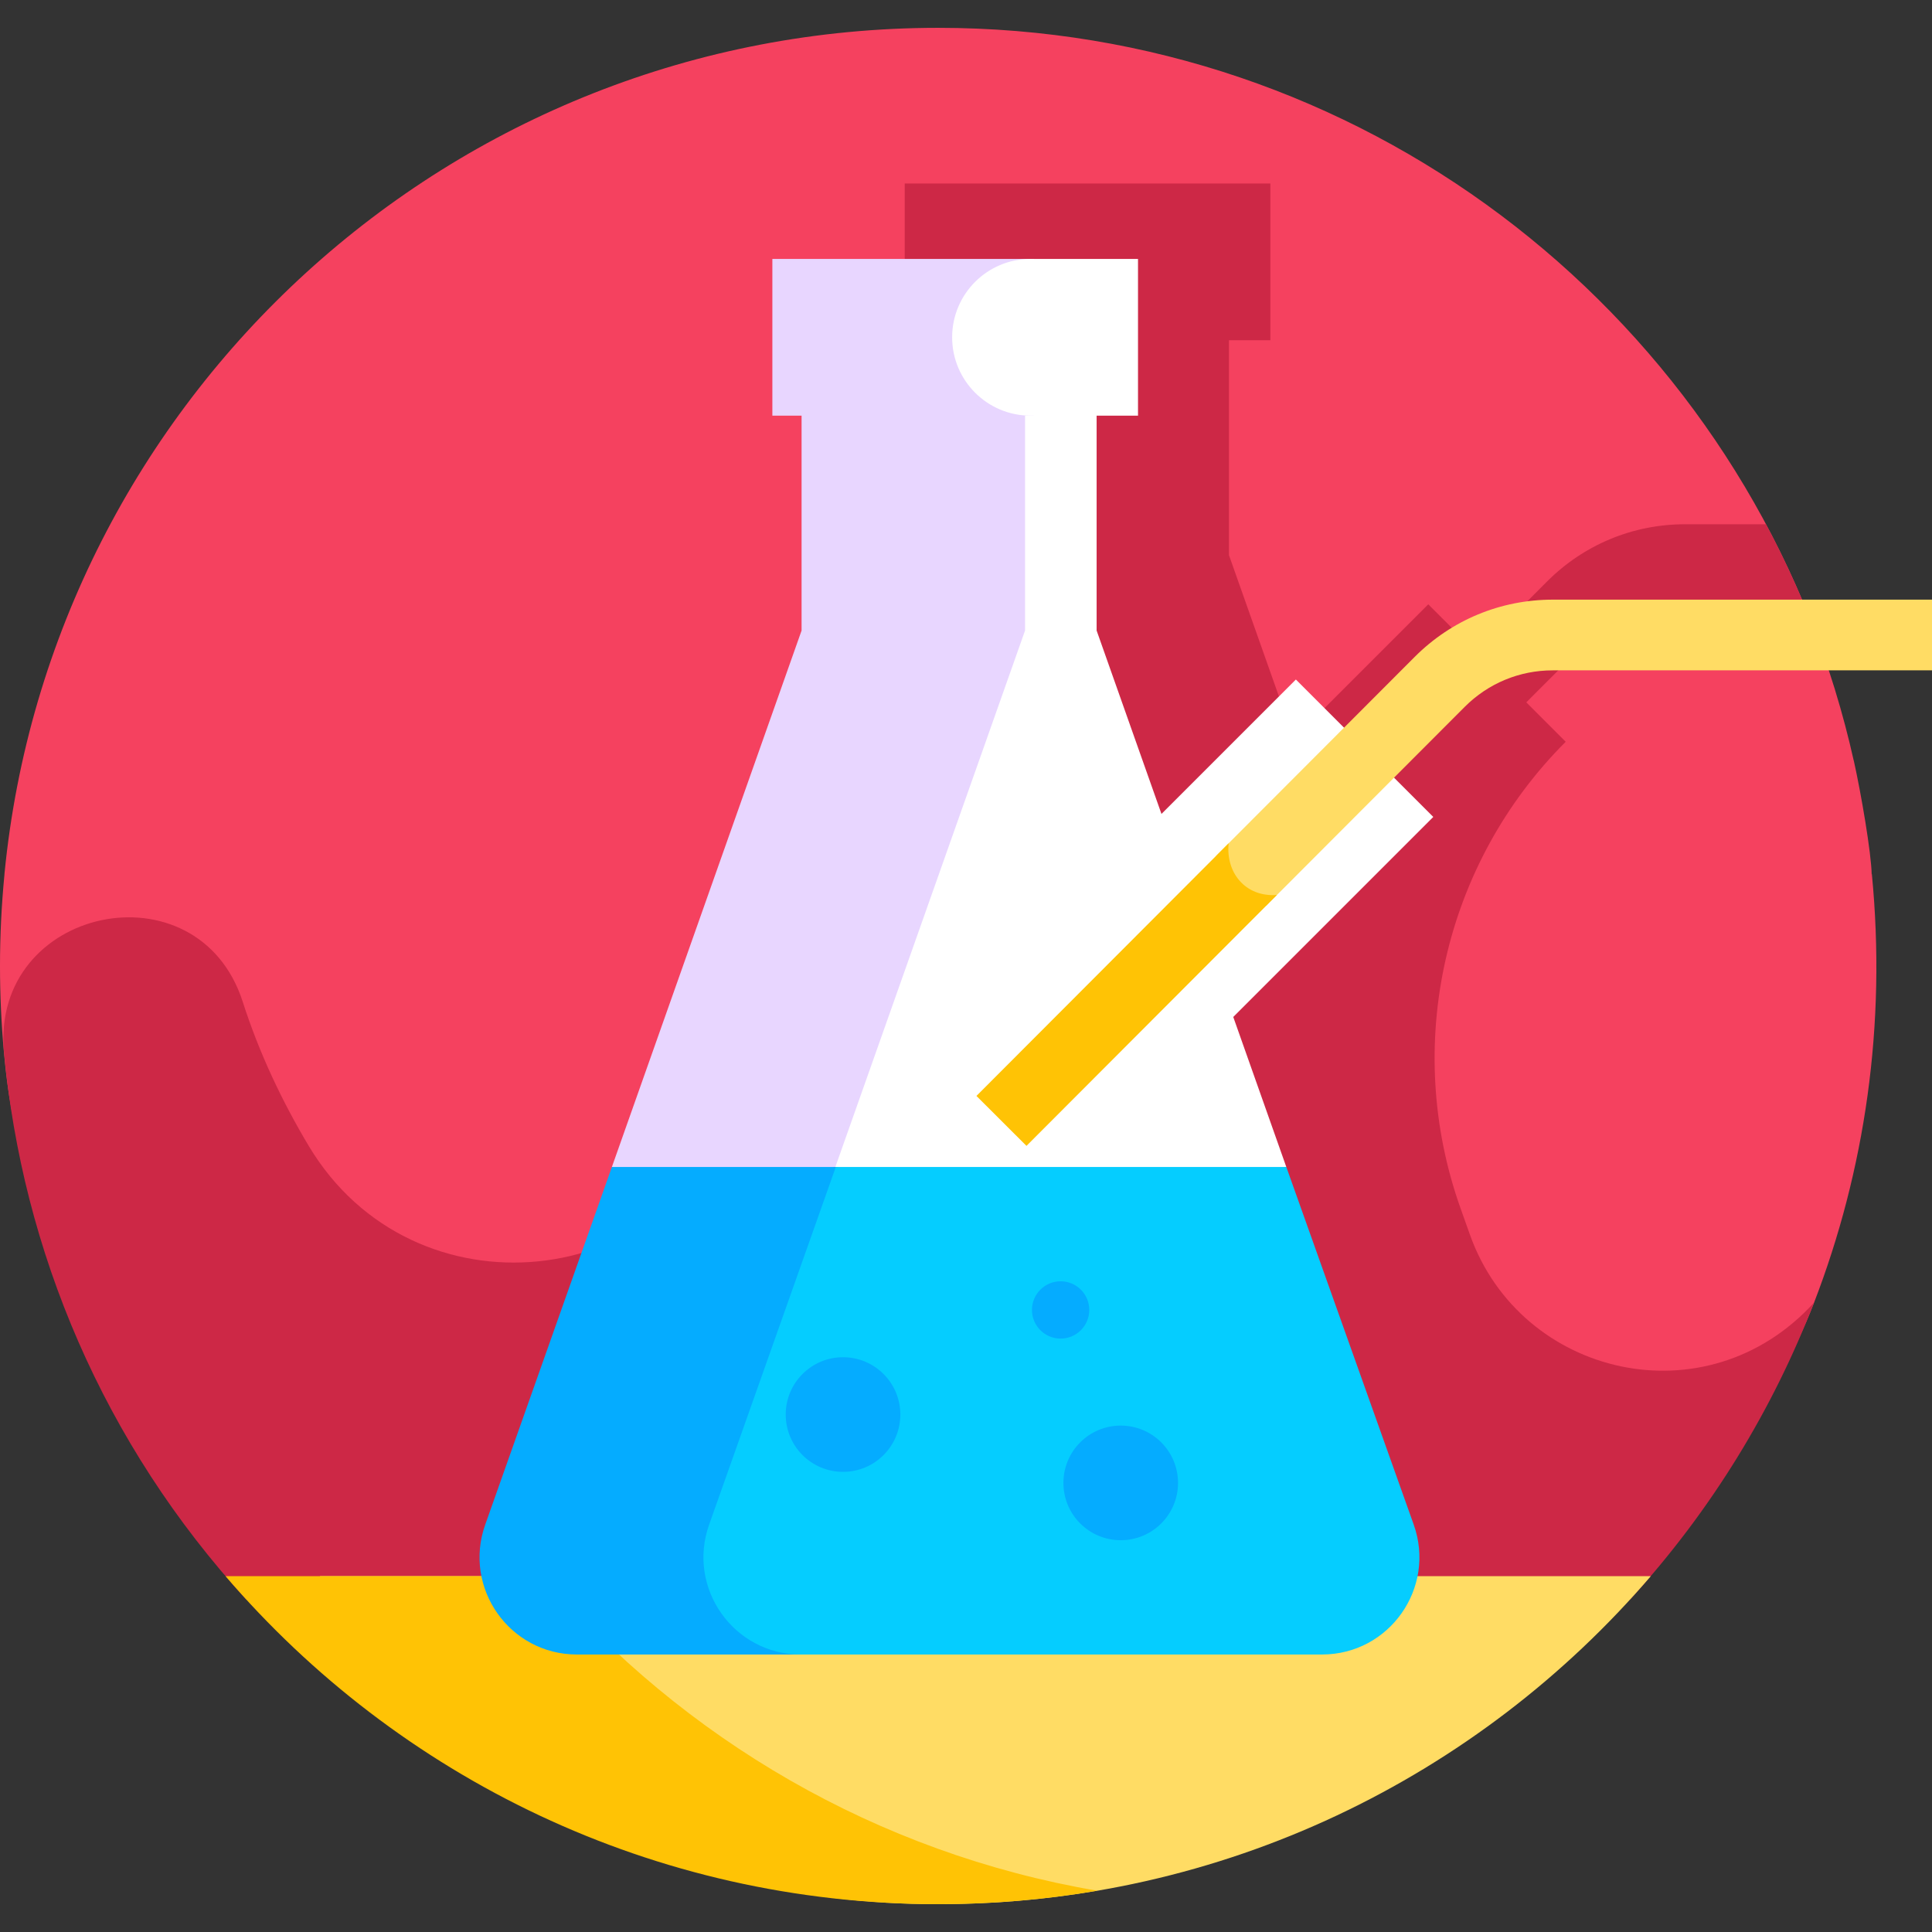 <svg id="Layer_1" enable-background="new 0 0 511.819 511.819" height="512" viewBox="0 0 511.819 511.819" width="512" xmlns="http://www.w3.org/2000/svg"><rect x="0" y="0" width="511.819" height="511.819" fill="#333333" stroke="none"/><g><path d="m365.9 423.789c50.468 0 96.004-30.776 114.328-77.8.114-.292.227-.584.34-.876 13.462-34.937 19.23-73.561 15.306-113.685-.01.101-.024.201-.034.302-.075-5.617-2.805-21.564-4.735-30.21l-.02-.015c-1.414-6.33-3.062-12.57-4.948-18.707l.007-.008c-31.223-101.579-125.792-175.418-237.607-175.418-129.002 0-235.048 98.282-247.346 224.054-.008.082-.014.196-.018.326-.767 7.95-1.173 16.006-1.173 24.157 0 7.674.348 15.266 1.029 22.762.127 1.393.265 2.783.414 4.169 8.668 80.422 77.397 140.947 158.285 140.947h206.172z" fill="#f5415f"/><path d="m480.548 345.105c-28.482 31.264-77.647 19.645-91.1-17.907l-2.53-7.11c-15.345-43.12-4.5-91.222 27.864-123.586l-10.437-10.437 18.737-18.77c6.234-6.243 14.595-6.609 23.415-6.609l31.929.793-1.559-3.865c-2.753-6.386-5.765-12.635-9.025-18.731h-21.416c-13.83 0-26.827 5.391-36.599 15.179l-18.727 18.758-12.727-12.727-35.601 35.601-17.196-48.629v-56.926h10.965v-41.517h-96.865v41.517h7.738v56.926l-50.253 142.115c-.352.997-.701 1.983-1.046 2.959-17.903 50.652-86.727 57.559-114.311 11.458-7-11.697-13.084-24.464-17.494-38.193-11.837-36.845-66.802-25.271-63.254 13.266 4.846 52.636 26.311 103.758 64.226 145.119h366.493c21.777-23.791 37.998-50.73 48.773-78.684z" fill="#cd2846"/><path d="m84.721 417.542c45.583 53.192 88.271 86.905 163.816 86.905s143.208-33.713 188.791-86.905z" fill="#ffdc64"/><path d="m143.989 417.542h-84.242c45.583 53.192 113.246 86.905 188.791 86.905 14.359 0 28.43-1.225 42.121-3.563-58.345-9.963-109.751-40.26-146.67-83.342z" fill="#ffc305"/><g><g><path d="m340.766 309.155-50.253-142.115v-84.924h-59.431l-9.782 227.039 65.374 11.814z" fill="#fff"/></g><g><path d="m221.3 309.155-41.795 74.48c-13.26 23.63 2.728 53.541 29.803 54.638.544.022 1.091.033 1.64.033h1.196 138.091c17.813 0 30.255-17.64 24.277-34.42l-33.746-94.732z" fill="#05cdff"/></g><g><path d="m185.015 319.209 36.285-10.054 50.252-142.114v-84.925h-59.201v84.925l-50.253 142.114z" fill="#e8d6ff"/></g><path d="m187.85 403.932 33.333-94.127.116-.65h-59.202l-33.563 94.777c-5.939 16.772 6.501 34.375 24.293 34.375h59.315c-17.791-.001-30.231-17.603-24.292-34.375z" fill="#05acff"/><g><path d="m204.613 68.597h69.274v41.517h-69.274z" fill="#e8d6ff"/></g><g><path d="m299.891 183.41h51.49v101.481h-51.49z" fill="#fff" transform="matrix(.707 .707 -.707 .707 260.946 -161.678)"/></g><g><path d="m411.362 158.857c-13.83 0-26.827 5.391-36.599 15.179l-52.573 52.666v13.241h13.248l52.581-52.674c6.234-6.243 14.524-9.682 23.344-9.682h100.457v-18.731h-100.458z" fill="#ffdc64"/></g><g><path d="m325.487 223.399-66.813 66.931 13.256 13.233 66.347-66.464c-8.507.582-13.574-6.061-12.79-13.7z" fill="#ffc305"/></g><g fill="#05acff"><circle cx="223.332" cy="374.735" r="15.182"/><circle cx="296.898" cy="392.846" r="15.182"/><circle cx="280.975" cy="347.024" r="7.591"/></g><g><path d="m301.478 110.114h-28.48c-11.465 0-20.759-9.294-20.759-20.759 0-11.465 9.294-20.759 20.759-20.759h28.48z" fill="#fff"/></g></g></g></svg>